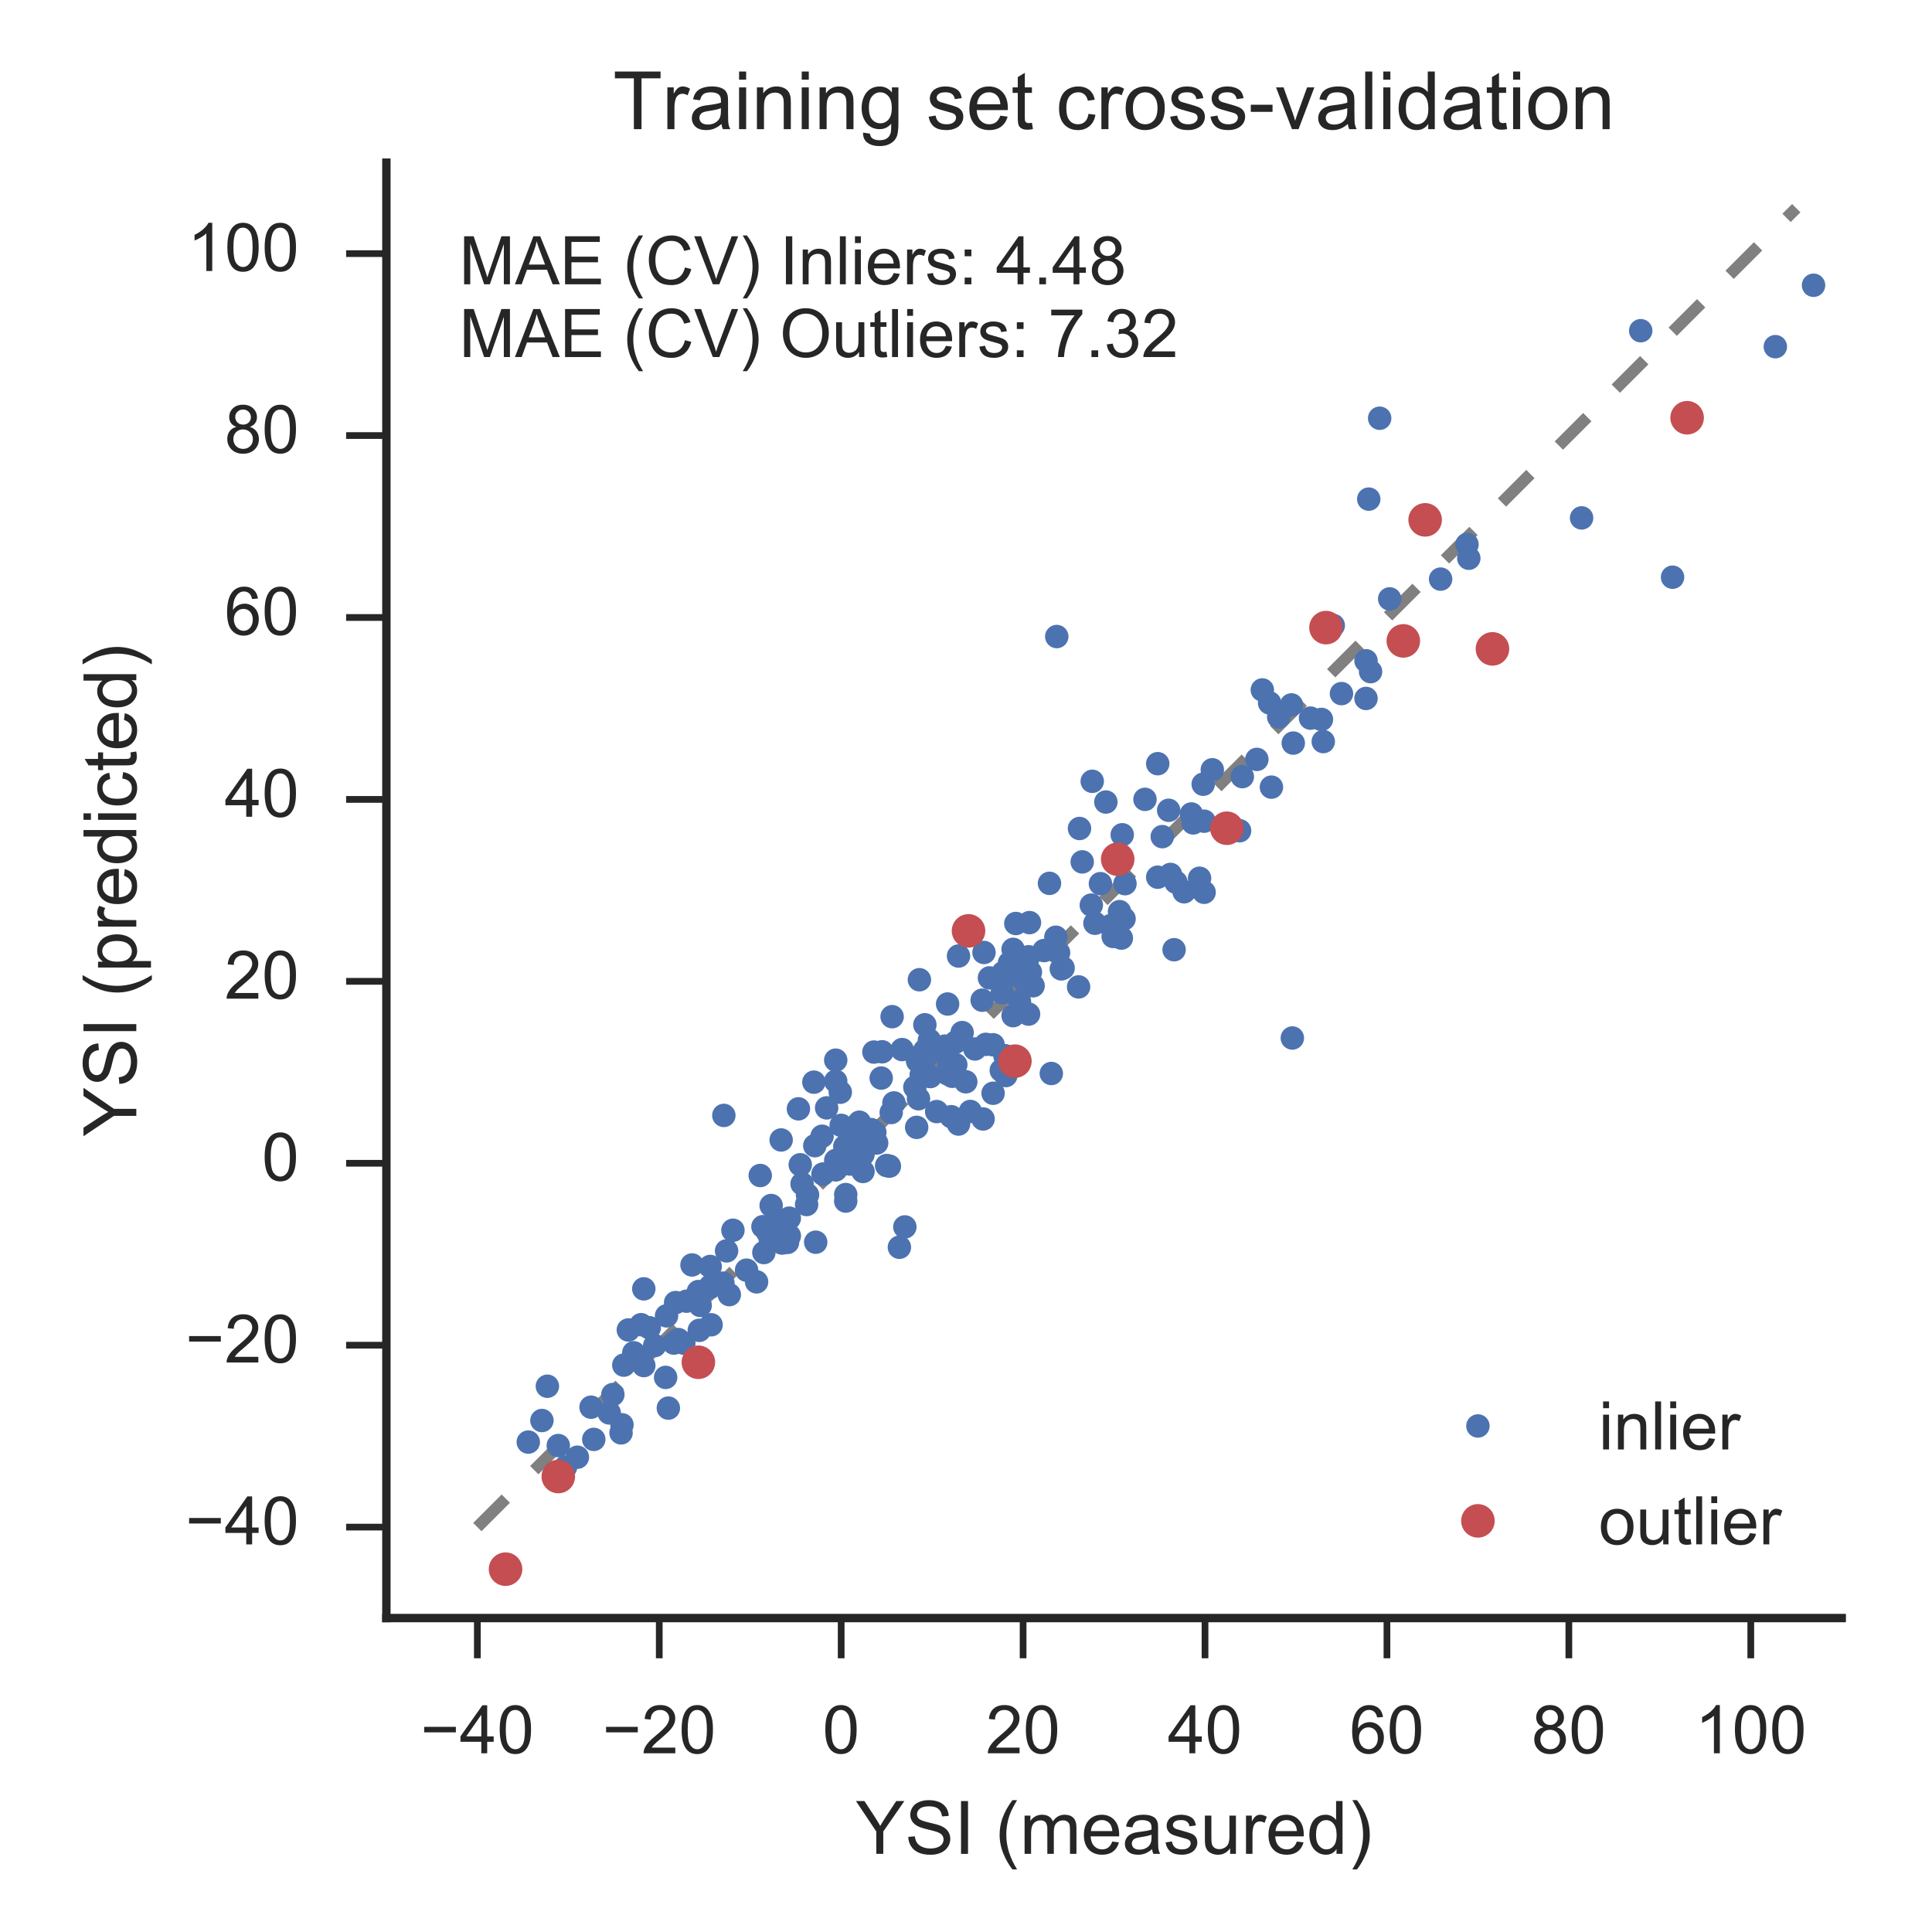 <?xml version="1.0" encoding="utf-8" standalone="no"?>
<!DOCTYPE svg PUBLIC "-//W3C//DTD SVG 1.1//EN"
  "http://www.w3.org/Graphics/SVG/1.1/DTD/svg11.dtd">
<!-- Created with matplotlib (http://matplotlib.org/) -->
<svg height="288pt" version="1.1" viewBox="0 0 288 288" width="288pt" xmlns="http://www.w3.org/2000/svg" xmlns:xlink="http://www.w3.org/1999/xlink">
 <defs>
  <style type="text/css">
*{stroke-linecap:butt;stroke-linejoin:round;stroke-miterlimit:100000;}
  </style>
 </defs>
 <g id="figure_1">
  <g id="patch_1">
   <path d="M 0 288 
L 288 288 
L 288 0 
L 0 0 
L 0 288 
z
" style="fill:none;"/>
  </g>
  <g id="axes_1">
   <g id="patch_2">
    <path d="M 57.597 241.2 
L 274.545 241.2 
L 274.545 24.252 
L 57.597 24.252 
L 57.597 241.2 
z
" style="fill:none;"/>
   </g>
   <g id="line2d_1">
    <path clip-path="url(#p221b5fff89)" d="M 71.156 227.641 
L 267.766 31.031 
" style="fill:none;stroke:#808080;stroke-dasharray:6,6;stroke-dashoffset:0.0;stroke-width:1.75;"/>
   </g>
   <g id="matplotlib.axis_1">
    <g id="xtick_1">
     <g id="line2d_2">
      <defs>
       <path d="M 0 0 
L 0 6 
" id="mbd913e6339" style="stroke:#262626;"/>
      </defs>
      <g>
       <use style="fill:#262626;stroke:#262626;" x="71.156" xlink:href="#mbd913e6339" y="241.2"/>
      </g>
     </g>
     <g id="text_1">
      <!-- −40 -->
      <defs>
       <path d="M 32.328 0 
L 32.328 17.141 
L 1.266 17.141 
L 1.266 25.203 
L 33.938 71.578 
L 41.109 71.578 
L 41.109 25.203 
L 50.781 25.203 
L 50.781 17.141 
L 41.109 17.141 
L 41.109 0 
z
M 32.328 25.203 
L 32.328 57.469 
L 9.906 25.203 
z
" id="ArialMT-34"/>
       <path d="M 4.156 35.297 
Q 4.156 48 6.766 55.734 
Q 9.375 63.484 14.516 67.672 
Q 19.672 71.875 27.484 71.875 
Q 33.25 71.875 37.594 69.547 
Q 41.938 67.234 44.766 62.859 
Q 47.609 58.5 49.219 52.219 
Q 50.828 45.953 50.828 35.297 
Q 50.828 22.703 48.234 14.969 
Q 45.656 7.234 40.5 3 
Q 35.359 -1.219 27.484 -1.219 
Q 17.141 -1.219 11.234 6.203 
Q 4.156 15.141 4.156 35.297 
M 13.188 35.297 
Q 13.188 17.672 17.312 11.828 
Q 21.438 6 27.484 6 
Q 33.547 6 37.672 11.859 
Q 41.797 17.719 41.797 35.297 
Q 41.797 52.984 37.672 58.781 
Q 33.547 64.594 27.391 64.594 
Q 21.344 64.594 17.719 59.469 
Q 13.188 52.938 13.188 35.297 
" id="ArialMT-30"/>
       <path d="M 52.828 31.203 
L 5.562 31.203 
L 5.562 39.406 
L 52.828 39.406 
z
" id="ArialMT-2212"/>
      </defs>
      <g style="fill:#262626;" transform="translate(62.675 261.358)scale(0.1 -0.1)">
       <use xlink:href="#ArialMT-2212"/>
       <use x="58.398" xlink:href="#ArialMT-34"/>
       <use x="114.014" xlink:href="#ArialMT-30"/>
      </g>
     </g>
    </g>
    <g id="xtick_2">
     <g id="line2d_3">
      <g>
       <use style="fill:#262626;stroke:#262626;" x="98.275" xlink:href="#mbd913e6339" y="241.2"/>
      </g>
     </g>
     <g id="text_2">
      <!-- −20 -->
      <defs>
       <path d="M 50.344 8.453 
L 50.344 0 
L 3.031 0 
Q 2.938 3.172 4.047 6.109 
Q 5.859 10.938 9.828 15.625 
Q 13.812 20.312 21.344 26.469 
Q 33.016 36.031 37.109 41.625 
Q 41.219 47.219 41.219 52.203 
Q 41.219 57.422 37.469 61 
Q 33.734 64.594 27.734 64.594 
Q 21.391 64.594 17.578 60.781 
Q 13.766 56.984 13.719 50.25 
L 4.688 51.172 
Q 5.609 61.281 11.656 66.578 
Q 17.719 71.875 27.938 71.875 
Q 38.234 71.875 44.234 66.156 
Q 50.25 60.453 50.25 52 
Q 50.25 47.703 48.484 43.547 
Q 46.734 39.406 42.656 34.812 
Q 38.578 30.219 29.109 22.219 
Q 21.188 15.578 18.938 13.203 
Q 16.703 10.844 15.234 8.453 
z
" id="ArialMT-32"/>
      </defs>
      <g style="fill:#262626;" transform="translate(89.793 261.358)scale(0.1 -0.1)">
       <use xlink:href="#ArialMT-2212"/>
       <use x="58.398" xlink:href="#ArialMT-32"/>
       <use x="114.014" xlink:href="#ArialMT-30"/>
      </g>
     </g>
    </g>
    <g id="xtick_3">
     <g id="line2d_4">
      <g>
       <use style="fill:#262626;stroke:#262626;" x="125.393" xlink:href="#mbd913e6339" y="241.2"/>
      </g>
     </g>
     <g id="text_3">
      <!-- 0 -->
      <g style="fill:#262626;" transform="translate(122.613 261.358)scale(0.1 -0.1)">
       <use xlink:href="#ArialMT-30"/>
      </g>
     </g>
    </g>
    <g id="xtick_4">
     <g id="line2d_5">
      <g>
       <use style="fill:#262626;stroke:#262626;" x="152.512" xlink:href="#mbd913e6339" y="241.2"/>
      </g>
     </g>
     <g id="text_4">
      <!-- 20 -->
      <g style="fill:#262626;" transform="translate(146.951 261.358)scale(0.1 -0.1)">
       <use xlink:href="#ArialMT-32"/>
       <use x="55.615" xlink:href="#ArialMT-30"/>
      </g>
     </g>
    </g>
    <g id="xtick_5">
     <g id="line2d_6">
      <g>
       <use style="fill:#262626;stroke:#262626;" x="179.63" xlink:href="#mbd913e6339" y="241.2"/>
      </g>
     </g>
     <g id="text_5">
      <!-- 40 -->
      <g style="fill:#262626;" transform="translate(174.069 261.358)scale(0.1 -0.1)">
       <use xlink:href="#ArialMT-34"/>
       <use x="55.615" xlink:href="#ArialMT-30"/>
      </g>
     </g>
    </g>
    <g id="xtick_6">
     <g id="line2d_7">
      <g>
       <use style="fill:#262626;stroke:#262626;" x="206.749" xlink:href="#mbd913e6339" y="241.2"/>
      </g>
     </g>
     <g id="text_6">
      <!-- 60 -->
      <defs>
       <path d="M 49.75 54.047 
L 41.016 53.375 
Q 39.844 58.547 37.703 60.891 
Q 34.125 64.656 28.906 64.656 
Q 24.703 64.656 21.531 62.312 
Q 17.391 59.281 14.984 53.469 
Q 12.594 47.656 12.5 36.922 
Q 15.672 41.75 20.266 44.094 
Q 24.859 46.438 29.891 46.438 
Q 38.672 46.438 44.844 39.969 
Q 51.031 33.5 51.031 23.25 
Q 51.031 16.5 48.125 10.719 
Q 45.219 4.938 40.141 1.859 
Q 35.062 -1.219 28.609 -1.219 
Q 17.625 -1.219 10.688 6.859 
Q 3.766 14.938 3.766 33.5 
Q 3.766 54.25 11.422 63.672 
Q 18.109 71.875 29.438 71.875 
Q 37.891 71.875 43.281 67.141 
Q 48.688 62.406 49.75 54.047 
M 13.875 23.188 
Q 13.875 18.656 15.797 14.5 
Q 17.719 10.359 21.188 8.172 
Q 24.656 6 28.469 6 
Q 34.031 6 38.031 10.484 
Q 42.047 14.984 42.047 22.703 
Q 42.047 30.125 38.078 34.391 
Q 34.125 38.672 28.125 38.672 
Q 22.172 38.672 18.016 34.391 
Q 13.875 30.125 13.875 23.188 
" id="ArialMT-36"/>
      </defs>
      <g style="fill:#262626;" transform="translate(201.188 261.358)scale(0.1 -0.1)">
       <use xlink:href="#ArialMT-36"/>
       <use x="55.615" xlink:href="#ArialMT-30"/>
      </g>
     </g>
    </g>
    <g id="xtick_7">
     <g id="line2d_8">
      <g>
       <use style="fill:#262626;stroke:#262626;" x="233.867" xlink:href="#mbd913e6339" y="241.2"/>
      </g>
     </g>
     <g id="text_7">
      <!-- 80 -->
      <defs>
       <path d="M 17.672 38.812 
Q 12.203 40.828 9.562 44.531 
Q 6.938 48.25 6.938 53.422 
Q 6.938 61.234 12.547 66.547 
Q 18.172 71.875 27.484 71.875 
Q 36.859 71.875 42.578 66.422 
Q 48.297 60.984 48.297 53.172 
Q 48.297 48.188 45.672 44.5 
Q 43.062 40.828 37.75 38.812 
Q 44.344 36.672 47.781 31.875 
Q 51.219 27.094 51.219 20.453 
Q 51.219 11.281 44.719 5.031 
Q 38.234 -1.219 27.641 -1.219 
Q 17.047 -1.219 10.547 5.047 
Q 4.047 11.328 4.047 20.703 
Q 4.047 27.688 7.594 32.391 
Q 11.141 37.109 17.672 38.812 
M 15.922 53.719 
Q 15.922 48.641 19.188 45.406 
Q 22.469 42.188 27.688 42.188 
Q 32.766 42.188 36.016 45.375 
Q 39.266 48.578 39.266 53.219 
Q 39.266 58.062 35.906 61.359 
Q 32.562 64.656 27.594 64.656 
Q 22.562 64.656 19.234 61.422 
Q 15.922 58.203 15.922 53.719 
M 13.094 20.656 
Q 13.094 16.891 14.875 13.375 
Q 16.656 9.859 20.172 7.922 
Q 23.688 6 27.734 6 
Q 34.031 6 38.125 10.047 
Q 42.234 14.109 42.234 20.359 
Q 42.234 26.703 38.016 30.859 
Q 33.797 35.016 27.438 35.016 
Q 21.234 35.016 17.156 30.906 
Q 13.094 26.812 13.094 20.656 
" id="ArialMT-38"/>
      </defs>
      <g style="fill:#262626;" transform="translate(228.307 261.358)scale(0.1 -0.1)">
       <use xlink:href="#ArialMT-38"/>
       <use x="55.615" xlink:href="#ArialMT-30"/>
      </g>
     </g>
    </g>
    <g id="xtick_8">
     <g id="line2d_9">
      <g>
       <use style="fill:#262626;stroke:#262626;" x="260.986" xlink:href="#mbd913e6339" y="241.2"/>
      </g>
     </g>
     <g id="text_8">
      <!-- 100 -->
      <defs>
       <path d="M 37.25 0 
L 28.469 0 
L 28.469 56 
Q 25.297 52.984 20.141 49.953 
Q 14.984 46.922 10.891 45.406 
L 10.891 53.906 
Q 18.266 57.375 23.781 62.297 
Q 29.297 67.234 31.594 71.875 
L 37.25 71.875 
z
" id="ArialMT-31"/>
      </defs>
      <g style="fill:#262626;" transform="translate(252.645 261.358)scale(0.1 -0.1)">
       <use xlink:href="#ArialMT-31"/>
       <use x="55.615" xlink:href="#ArialMT-30"/>
       <use x="111.23" xlink:href="#ArialMT-30"/>
      </g>
     </g>
    </g>
    <g id="text_9">
     <!-- YSI (measured) -->
     <defs>
      <path d="M 42.094 16.703 
L 51.172 15.578 
Q 49.031 7.625 43.219 3.219 
Q 37.406 -1.172 28.375 -1.172 
Q 17 -1.172 10.328 5.828 
Q 3.656 12.844 3.656 25.484 
Q 3.656 38.578 10.391 45.797 
Q 17.141 53.031 27.875 53.031 
Q 38.281 53.031 44.875 45.953 
Q 51.469 38.875 51.469 26.031 
Q 51.469 25.25 51.422 23.688 
L 12.75 23.688 
Q 13.234 15.141 17.578 10.594 
Q 21.922 6.062 28.422 6.062 
Q 33.25 6.062 36.672 8.594 
Q 40.094 11.141 42.094 16.703 
M 13.234 30.906 
L 42.188 30.906 
Q 41.609 37.453 38.875 40.719 
Q 34.672 45.797 27.984 45.797 
Q 21.922 45.797 17.797 41.75 
Q 13.672 37.703 13.234 30.906 
" id="ArialMT-65"/>
      <path d="M 4.5 23 
L 13.422 23.781 
Q 14.062 18.406 16.375 14.969 
Q 18.703 11.531 23.578 9.406 
Q 28.469 7.281 34.578 7.281 
Q 39.984 7.281 44.141 8.891 
Q 48.297 10.5 50.312 13.297 
Q 52.344 16.109 52.344 19.438 
Q 52.344 22.797 50.391 25.312 
Q 48.438 27.828 43.953 29.547 
Q 41.062 30.672 31.203 33.031 
Q 21.344 35.406 17.391 37.5 
Q 12.25 40.188 9.734 44.156 
Q 7.234 48.141 7.234 53.078 
Q 7.234 58.5 10.297 63.203 
Q 13.375 67.922 19.281 70.359 
Q 25.203 72.797 32.422 72.797 
Q 40.375 72.797 46.453 70.234 
Q 52.547 67.672 55.812 62.688 
Q 59.078 57.719 59.328 51.422 
L 50.25 50.734 
Q 49.516 57.516 45.281 60.984 
Q 41.062 64.453 32.812 64.453 
Q 24.219 64.453 20.281 61.297 
Q 16.359 58.156 16.359 53.719 
Q 16.359 49.859 19.141 47.359 
Q 21.875 44.875 33.422 42.266 
Q 44.969 39.656 49.266 37.703 
Q 55.516 34.812 58.484 30.391 
Q 61.469 25.984 61.469 20.219 
Q 61.469 14.5 58.203 9.438 
Q 54.938 4.391 48.797 1.578 
Q 42.672 -1.219 35.016 -1.219 
Q 25.297 -1.219 18.719 1.609 
Q 12.156 4.438 8.422 10.125 
Q 4.688 15.828 4.5 23 
" id="ArialMT-53"/>
      <path d="M 40.234 0 
L 40.234 6.547 
Q 35.297 -1.172 25.734 -1.172 
Q 19.531 -1.172 14.328 2.25 
Q 9.125 5.672 6.266 11.797 
Q 3.422 17.922 3.422 25.875 
Q 3.422 33.641 6 39.969 
Q 8.594 46.297 13.766 49.656 
Q 18.953 53.031 25.344 53.031 
Q 30.031 53.031 33.688 51.047 
Q 37.359 49.078 39.656 45.906 
L 39.656 71.578 
L 48.391 71.578 
L 48.391 0 
z
M 12.453 25.875 
Q 12.453 15.922 16.641 10.984 
Q 20.844 6.062 26.562 6.062 
Q 32.328 6.062 36.344 10.766 
Q 40.375 15.484 40.375 25.141 
Q 40.375 35.797 36.266 40.766 
Q 32.172 45.75 26.172 45.75 
Q 20.312 45.75 16.375 40.969 
Q 12.453 36.188 12.453 25.875 
" id="ArialMT-64"/>
      <path d="M 40.578 0 
L 40.578 7.625 
Q 34.516 -1.172 24.125 -1.172 
Q 19.531 -1.172 15.547 0.578 
Q 11.578 2.344 9.641 5 
Q 7.719 7.672 6.938 11.531 
Q 6.391 14.109 6.391 19.734 
L 6.391 51.859 
L 15.188 51.859 
L 15.188 23.094 
Q 15.188 16.219 15.719 13.812 
Q 16.547 10.359 19.234 8.375 
Q 21.922 6.391 25.875 6.391 
Q 29.828 6.391 33.297 8.422 
Q 36.766 10.453 38.203 13.938 
Q 39.656 17.438 39.656 24.078 
L 39.656 51.859 
L 48.438 51.859 
L 48.438 0 
z
" id="ArialMT-75"/>
      <path d="M 27.875 0 
L 27.875 30.328 
L 0.297 71.578 
L 11.812 71.578 
L 25.922 50 
Q 29.828 43.953 33.203 37.891 
Q 36.422 43.5 41.016 50.531 
L 54.891 71.578 
L 65.922 71.578 
L 37.359 30.328 
L 37.359 0 
z
" id="ArialMT-59"/>
      <path id="ArialMT-20"/>
      <path d="M 6.594 0 
L 6.594 51.859 
L 14.453 51.859 
L 14.453 44.578 
Q 16.891 48.391 20.938 50.703 
Q 25 53.031 30.172 53.031 
Q 35.938 53.031 39.625 50.641 
Q 43.312 48.25 44.828 43.953 
Q 50.984 53.031 60.844 53.031 
Q 68.562 53.031 72.703 48.75 
Q 76.859 44.484 76.859 35.594 
L 76.859 0 
L 68.109 0 
L 68.109 32.672 
Q 68.109 37.938 67.25 40.25 
Q 66.406 42.578 64.156 43.984 
Q 61.922 45.406 58.891 45.406 
Q 53.422 45.406 49.797 41.766 
Q 46.188 38.141 46.188 30.125 
L 46.188 0 
L 37.406 0 
L 37.406 33.688 
Q 37.406 39.547 35.25 42.469 
Q 33.109 45.406 28.219 45.406 
Q 24.516 45.406 21.359 43.453 
Q 18.219 41.5 16.797 37.734 
Q 15.375 33.984 15.375 26.906 
L 15.375 0 
z
" id="ArialMT-6d"/>
      <path d="M 23.391 -21.047 
Q 16.109 -11.859 11.078 0.438 
Q 6.062 12.75 6.062 25.922 
Q 6.062 37.547 9.812 48.188 
Q 14.203 60.547 23.391 72.797 
L 29.688 72.797 
Q 23.781 62.641 21.875 58.297 
Q 18.891 51.562 17.188 44.234 
Q 15.094 35.109 15.094 25.875 
Q 15.094 2.391 29.688 -21.047 
z
" id="ArialMT-28"/>
      <path d="M 9.328 0 
L 9.328 71.578 
L 18.797 71.578 
L 18.797 0 
z
" id="ArialMT-49"/>
      <path d="M 3.078 15.484 
L 11.766 16.844 
Q 12.5 11.625 15.844 8.844 
Q 19.188 6.062 25.203 6.062 
Q 31.25 6.062 34.172 8.516 
Q 37.109 10.984 37.109 14.312 
Q 37.109 17.281 34.516 19 
Q 32.719 20.172 25.531 21.969 
Q 15.875 24.422 12.141 26.203 
Q 8.406 27.984 6.469 31.125 
Q 4.547 34.281 4.547 38.094 
Q 4.547 41.547 6.125 44.5 
Q 7.719 47.469 10.453 49.422 
Q 12.5 50.922 16.031 51.969 
Q 19.578 53.031 23.641 53.031 
Q 29.734 53.031 34.344 51.266 
Q 38.969 49.516 41.156 46.5 
Q 43.359 43.5 44.188 38.484 
L 35.594 37.312 
Q 35.016 41.312 32.203 43.547 
Q 29.391 45.797 24.266 45.797 
Q 18.219 45.797 15.625 43.797 
Q 13.031 41.797 13.031 39.109 
Q 13.031 37.406 14.109 36.031 
Q 15.188 34.625 17.484 33.688 
Q 18.797 33.203 25.25 31.453 
Q 34.578 28.953 38.25 27.359 
Q 41.938 25.781 44.031 22.75 
Q 46.141 19.734 46.141 15.234 
Q 46.141 10.844 43.578 6.953 
Q 41.016 3.078 36.172 0.953 
Q 31.344 -1.172 25.25 -1.172 
Q 15.141 -1.172 9.844 3.031 
Q 4.547 7.234 3.078 15.484 
" id="ArialMT-73"/>
      <path d="M 6.5 0 
L 6.5 51.859 
L 14.406 51.859 
L 14.406 44 
Q 17.438 49.516 20 51.266 
Q 22.562 53.031 25.641 53.031 
Q 30.078 53.031 34.672 50.203 
L 31.641 42.047 
Q 28.422 43.953 25.203 43.953 
Q 22.312 43.953 20.016 42.219 
Q 17.719 40.484 16.75 37.406 
Q 15.281 32.719 15.281 27.156 
L 15.281 0 
z
" id="ArialMT-72"/>
      <path d="M 12.359 -21.047 
L 6.062 -21.047 
Q 20.656 2.391 20.656 25.875 
Q 20.656 35.062 18.562 44.094 
Q 16.891 51.422 13.922 58.156 
Q 12.016 62.547 6.062 72.797 
L 12.359 72.797 
Q 21.531 60.547 25.922 48.188 
Q 29.688 37.547 29.688 25.922 
Q 29.688 12.75 24.625 0.438 
Q 19.578 -11.859 12.359 -21.047 
" id="ArialMT-29"/>
      <path d="M 40.438 6.391 
Q 35.547 2.25 31.031 0.531 
Q 26.516 -1.172 21.344 -1.172 
Q 12.797 -1.172 8.203 3 
Q 3.609 7.172 3.609 13.672 
Q 3.609 17.484 5.344 20.625 
Q 7.078 23.781 9.891 25.688 
Q 12.703 27.594 16.219 28.562 
Q 18.797 29.25 24.031 29.891 
Q 34.672 31.156 39.703 32.906 
Q 39.75 34.719 39.75 35.203 
Q 39.75 40.578 37.25 42.781 
Q 33.891 45.75 27.25 45.75 
Q 21.047 45.75 18.094 43.578 
Q 15.141 41.406 13.719 35.891 
L 5.125 37.062 
Q 6.297 42.578 8.984 45.969 
Q 11.672 49.359 16.75 51.188 
Q 21.828 53.031 28.516 53.031 
Q 35.156 53.031 39.297 51.469 
Q 43.453 49.906 45.406 47.531 
Q 47.359 45.172 48.141 41.547 
Q 48.578 39.312 48.578 33.453 
L 48.578 21.734 
Q 48.578 9.469 49.141 6.219 
Q 49.703 2.984 51.375 0 
L 42.188 0 
Q 40.828 2.734 40.438 6.391 
M 39.703 26.031 
Q 34.906 24.078 25.344 22.703 
Q 19.922 21.922 17.672 20.938 
Q 15.438 19.969 14.203 18.094 
Q 12.984 16.219 12.984 13.922 
Q 12.984 10.406 15.641 8.062 
Q 18.312 5.719 23.438 5.719 
Q 28.516 5.719 32.469 7.938 
Q 36.422 10.156 38.281 14.016 
Q 39.703 17 39.703 22.797 
z
" id="ArialMT-61"/>
     </defs>
     <g style="fill:#262626;" transform="translate(127.56 276.353)scale(0.11 -0.11)">
      <use xlink:href="#ArialMT-59"/>
      <use x="66.699" xlink:href="#ArialMT-53"/>
      <use x="133.398" xlink:href="#ArialMT-49"/>
      <use x="161.182" xlink:href="#ArialMT-20"/>
      <use x="188.965" xlink:href="#ArialMT-28"/>
      <use x="222.266" xlink:href="#ArialMT-6d"/>
      <use x="305.566" xlink:href="#ArialMT-65"/>
      <use x="361.182" xlink:href="#ArialMT-61"/>
      <use x="416.797" xlink:href="#ArialMT-73"/>
      <use x="466.797" xlink:href="#ArialMT-75"/>
      <use x="522.412" xlink:href="#ArialMT-72"/>
      <use x="555.713" xlink:href="#ArialMT-65"/>
      <use x="611.328" xlink:href="#ArialMT-64"/>
      <use x="666.943" xlink:href="#ArialMT-29"/>
     </g>
    </g>
   </g>
   <g id="matplotlib.axis_2">
    <g id="ytick_1">
     <g id="line2d_10">
      <defs>
       <path d="M 0 0 
L -6 0 
" id="mc0f8551b3a" style="stroke:#262626;"/>
      </defs>
      <g>
       <use style="fill:#262626;stroke:#262626;" x="57.597" xlink:href="#mc0f8551b3a" y="227.641"/>
      </g>
     </g>
     <g id="text_10">
      <!-- −40 -->
      <g style="fill:#262626;" transform="translate(27.634 230.226)scale(0.1 -0.1)">
       <use xlink:href="#ArialMT-2212"/>
       <use x="58.398" xlink:href="#ArialMT-34"/>
       <use x="114.014" xlink:href="#ArialMT-30"/>
      </g>
     </g>
    </g>
    <g id="ytick_2">
     <g id="line2d_11">
      <g>
       <use style="fill:#262626;stroke:#262626;" x="57.597" xlink:href="#mc0f8551b3a" y="200.522"/>
      </g>
     </g>
     <g id="text_11">
      <!-- −20 -->
      <g style="fill:#262626;" transform="translate(27.634 203.107)scale(0.1 -0.1)">
       <use xlink:href="#ArialMT-2212"/>
       <use x="58.398" xlink:href="#ArialMT-32"/>
       <use x="114.014" xlink:href="#ArialMT-30"/>
      </g>
     </g>
    </g>
    <g id="ytick_3">
     <g id="line2d_12">
      <g>
       <use style="fill:#262626;stroke:#262626;" x="57.597" xlink:href="#mc0f8551b3a" y="173.404"/>
      </g>
     </g>
     <g id="text_12">
      <!-- 0 -->
      <g style="fill:#262626;" transform="translate(39.036 175.989)scale(0.1 -0.1)">
       <use xlink:href="#ArialMT-30"/>
      </g>
     </g>
    </g>
    <g id="ytick_4">
     <g id="line2d_13">
      <g>
       <use style="fill:#262626;stroke:#262626;" x="57.597" xlink:href="#mc0f8551b3a" y="146.285"/>
      </g>
     </g>
     <g id="text_13">
      <!-- 20 -->
      <g style="fill:#262626;" transform="translate(33.475 148.87)scale(0.1 -0.1)">
       <use xlink:href="#ArialMT-32"/>
       <use x="55.615" xlink:href="#ArialMT-30"/>
      </g>
     </g>
    </g>
    <g id="ytick_5">
     <g id="line2d_14">
      <g>
       <use style="fill:#262626;stroke:#262626;" x="57.597" xlink:href="#mc0f8551b3a" y="119.167"/>
      </g>
     </g>
     <g id="text_14">
      <!-- 40 -->
      <g style="fill:#262626;" transform="translate(33.475 121.752)scale(0.1 -0.1)">
       <use xlink:href="#ArialMT-34"/>
       <use x="55.615" xlink:href="#ArialMT-30"/>
      </g>
     </g>
    </g>
    <g id="ytick_6">
     <g id="line2d_15">
      <g>
       <use style="fill:#262626;stroke:#262626;" x="57.597" xlink:href="#mc0f8551b3a" y="92.048"/>
      </g>
     </g>
     <g id="text_15">
      <!-- 60 -->
      <g style="fill:#262626;" transform="translate(33.475 94.633)scale(0.1 -0.1)">
       <use xlink:href="#ArialMT-36"/>
       <use x="55.615" xlink:href="#ArialMT-30"/>
      </g>
     </g>
    </g>
    <g id="ytick_7">
     <g id="line2d_16">
      <g>
       <use style="fill:#262626;stroke:#262626;" x="57.597" xlink:href="#mc0f8551b3a" y="64.929"/>
      </g>
     </g>
     <g id="text_16">
      <!-- 80 -->
      <g style="fill:#262626;" transform="translate(33.475 67.515)scale(0.1 -0.1)">
       <use xlink:href="#ArialMT-38"/>
       <use x="55.615" xlink:href="#ArialMT-30"/>
      </g>
     </g>
    </g>
    <g id="ytick_8">
     <g id="line2d_17">
      <g>
       <use style="fill:#262626;stroke:#262626;" x="57.597" xlink:href="#mc0f8551b3a" y="37.811"/>
      </g>
     </g>
     <g id="text_17">
      <!-- 100 -->
      <g style="fill:#262626;" transform="translate(27.914 40.396)scale(0.1 -0.1)">
       <use xlink:href="#ArialMT-31"/>
       <use x="55.615" xlink:href="#ArialMT-30"/>
       <use x="111.23" xlink:href="#ArialMT-30"/>
      </g>
     </g>
    </g>
    <g id="text_18">
     <!-- YSI (predicted) -->
     <defs>
      <path d="M 40.438 19 
L 49.078 17.875 
Q 47.656 8.938 41.812 3.875 
Q 35.984 -1.172 27.484 -1.172 
Q 16.844 -1.172 10.375 5.781 
Q 3.906 12.75 3.906 25.734 
Q 3.906 34.125 6.688 40.422 
Q 9.469 46.734 15.156 49.875 
Q 20.844 53.031 27.547 53.031 
Q 35.984 53.031 41.359 48.75 
Q 46.734 44.484 48.25 36.625 
L 39.703 35.297 
Q 38.484 40.531 35.375 43.156 
Q 32.281 45.797 27.875 45.797 
Q 21.234 45.797 17.078 41.031 
Q 12.938 36.281 12.938 25.984 
Q 12.938 15.531 16.938 10.797 
Q 20.953 6.062 27.391 6.062 
Q 32.562 6.062 36.031 9.234 
Q 39.5 12.406 40.438 19 
" id="ArialMT-63"/>
      <path d="M 6.594 -19.875 
L 6.594 51.859 
L 14.594 51.859 
L 14.594 45.125 
Q 17.438 49.078 21 51.047 
Q 24.562 53.031 29.641 53.031 
Q 36.281 53.031 41.359 49.609 
Q 46.438 46.188 49.016 39.953 
Q 51.609 33.734 51.609 26.312 
Q 51.609 18.359 48.75 11.984 
Q 45.906 5.609 40.453 2.219 
Q 35.016 -1.172 29 -1.172 
Q 24.609 -1.172 21.109 0.688 
Q 17.625 2.547 15.375 5.375 
L 15.375 -19.875 
z
M 14.547 25.641 
Q 14.547 15.625 18.594 10.844 
Q 22.656 6.062 28.422 6.062 
Q 34.281 6.062 38.453 11.016 
Q 42.625 15.969 42.625 26.375 
Q 42.625 36.281 38.547 41.203 
Q 34.469 46.141 28.812 46.141 
Q 23.188 46.141 18.859 40.891 
Q 14.547 35.641 14.547 25.641 
" id="ArialMT-70"/>
      <path d="M 6.641 61.469 
L 6.641 71.578 
L 15.438 71.578 
L 15.438 61.469 
z
M 6.641 0 
L 6.641 51.859 
L 15.438 51.859 
L 15.438 0 
z
" id="ArialMT-69"/>
      <path d="M 25.781 7.859 
L 27.047 0.094 
Q 23.344 -0.688 20.406 -0.688 
Q 15.625 -0.688 12.984 0.828 
Q 10.359 2.344 9.281 4.812 
Q 8.203 7.281 8.203 15.188 
L 8.203 45.016 
L 1.766 45.016 
L 1.766 51.859 
L 8.203 51.859 
L 8.203 64.703 
L 16.938 69.969 
L 16.938 51.859 
L 25.781 51.859 
L 25.781 45.016 
L 16.938 45.016 
L 16.938 14.703 
Q 16.938 10.938 17.406 9.859 
Q 17.875 8.797 18.922 8.156 
Q 19.969 7.516 21.922 7.516 
Q 23.391 7.516 25.781 7.859 
" id="ArialMT-74"/>
     </defs>
     <g style="fill:#262626;" transform="translate(20.319 169.406)rotate(-90.0)scale(0.11 -0.11)">
      <use xlink:href="#ArialMT-59"/>
      <use x="66.699" xlink:href="#ArialMT-53"/>
      <use x="133.398" xlink:href="#ArialMT-49"/>
      <use x="161.182" xlink:href="#ArialMT-20"/>
      <use x="188.965" xlink:href="#ArialMT-28"/>
      <use x="222.266" xlink:href="#ArialMT-70"/>
      <use x="277.881" xlink:href="#ArialMT-72"/>
      <use x="311.182" xlink:href="#ArialMT-65"/>
      <use x="366.797" xlink:href="#ArialMT-64"/>
      <use x="422.412" xlink:href="#ArialMT-69"/>
      <use x="444.629" xlink:href="#ArialMT-63"/>
      <use x="494.629" xlink:href="#ArialMT-74"/>
      <use x="522.412" xlink:href="#ArialMT-65"/>
      <use x="578.027" xlink:href="#ArialMT-64"/>
      <use x="633.643" xlink:href="#ArialMT-29"/>
     </g>
    </g>
   </g>
   <g id="line2d_18">
    <defs>
     <path d="M 0 1.75 
C 0.464 1.75 0.909 1.566 1.237 1.237 
C 1.566 0.909 1.75 0.464 1.75 0 
C 1.75 -0.464 1.566 -0.909 1.237 -1.237 
C 0.909 -1.566 0.464 -1.75 0 -1.75 
C -0.464 -1.75 -0.909 -1.566 -1.237 -1.237 
C -1.566 -0.909 -1.75 -0.464 -1.75 0 
C -1.75 0.464 -1.566 0.909 -1.237 1.237 
C -0.909 1.566 -0.464 1.75 0 1.75 
z
" id="m42818621c3"/>
    </defs>
    <g clip-path="url(#p221b5fff89)">
     <use style="fill:#4c72b0;" x="113.326" xlink:href="#m42818621c3" y="175.232"/>
     <use style="fill:#4c72b0;" x="125.393" xlink:href="#m42818621c3" y="173.139"/>
     <use style="fill:#4c72b0;" x="138.681" xlink:href="#m42818621c3" y="160.482"/>
     <use style="fill:#4c72b0;" x="141.936" xlink:href="#m42818621c3" y="160.442"/>
     <use style="fill:#4c72b0;" x="152.783" xlink:href="#m42818621c3" y="146.355"/>
     <use style="fill:#4c72b0;" x="137.19" xlink:href="#m42818621c3" y="157.408"/>
     <use style="fill:#4c72b0;" x="161.325" xlink:href="#m42818621c3" y="128.478"/>
     <use style="fill:#4c72b0;" x="165.529" xlink:href="#m42818621c3" y="137.995"/>
     <use style="fill:#4c72b0;" x="165.936" xlink:href="#m42818621c3" y="139.597"/>
     <use style="fill:#4c72b0;" x="177.868" xlink:href="#m42818621c3" y="122.669"/>
     <use style="fill:#4c72b0;" x="151.02" xlink:href="#m42818621c3" y="151.401"/>
     <use style="fill:#4c72b0;" x="164.037" xlink:href="#m42818621c3" y="131.726"/>
     <use style="fill:#4c72b0;" x="162.681" xlink:href="#m42818621c3" y="134.924"/>
     <use style="fill:#4c72b0;" x="172.58" xlink:href="#m42818621c3" y="113.841"/>
     <use style="fill:#4c72b0;" x="179.495" xlink:href="#m42818621c3" y="122.415"/>
     <use style="fill:#4c72b0;" x="179.495" xlink:href="#m42818621c3" y="133.011"/>
     <use style="fill:#4c72b0;" x="177.596" xlink:href="#m42818621c3" y="121.337"/>
     <use style="fill:#4c72b0;" x="189.529" xlink:href="#m42818621c3" y="117.337"/>
     <use style="fill:#4c72b0;" x="166.885" xlink:href="#m42818621c3" y="135.899"/>
     <use style="fill:#4c72b0;" x="188.173" xlink:href="#m42818621c3" y="102.847"/>
     <use style="fill:#4c72b0;" x="270.342" xlink:href="#m42818621c3" y="42.523"/>
     <use style="fill:#4c72b0;" x="167.291" xlink:href="#m42818621c3" y="124.437"/>
     <use style="fill:#4c72b0;" x="174.207" xlink:href="#m42818621c3" y="120.787"/>
     <use style="fill:#4c72b0;" x="184.783" xlink:href="#m42818621c3" y="123.835"/>
     <use style="fill:#4c72b0;" x="189.257" xlink:href="#m42818621c3" y="104.784"/>
     <use style="fill:#4c72b0;" x="204.308" xlink:href="#m42818621c3" y="100.121"/>
     <use style="fill:#4c72b0;" x="198.749" xlink:href="#m42818621c3" y="93.24"/>
     <use style="fill:#4c72b0;" x="203.63" xlink:href="#m42818621c3" y="98.502"/>
     <use style="fill:#4c72b0;" x="203.63" xlink:href="#m42818621c3" y="104.116"/>
     <use style="fill:#4c72b0;" x="207.156" xlink:href="#m42818621c3" y="89.276"/>
     <use style="fill:#4c72b0;" x="218.681" xlink:href="#m42818621c3" y="81.16"/>
     <use style="fill:#4c72b0;" x="235.766" xlink:href="#m42818621c3" y="77.202"/>
     <use style="fill:#4c72b0;" x="145.325" xlink:href="#m42818621c3" y="156.368"/>
     <use style="fill:#4c72b0;" x="153.054" xlink:href="#m42818621c3" y="143.54"/>
     <use style="fill:#4c72b0;" x="150.749" xlink:href="#m42818621c3" y="145.313"/>
     <use style="fill:#4c72b0;" x="155.63" xlink:href="#m42818621c3" y="141.698"/>
     <use style="fill:#4c72b0;" x="157.8" xlink:href="#m42818621c3" y="142.014"/>
     <use style="fill:#4c72b0;" x="160.783" xlink:href="#m42818621c3" y="147.115"/>
     <use style="fill:#4c72b0;" x="156.444" xlink:href="#m42818621c3" y="131.678"/>
     <use style="fill:#4c72b0;" x="167.156" xlink:href="#m42818621c3" y="139.84"/>
     <use style="fill:#4c72b0;" x="174.478" xlink:href="#m42818621c3" y="130.352"/>
     <use style="fill:#4c72b0;" x="175.291" xlink:href="#m42818621c3" y="131.512"/>
     <use style="fill:#4c72b0;" x="157.393" xlink:href="#m42818621c3" y="139.711"/>
     <use style="fill:#4c72b0;" x="192.783" xlink:href="#m42818621c3" y="110.77"/>
     <use style="fill:#4c72b0;" x="173.258" xlink:href="#m42818621c3" y="124.715"/>
     <use style="fill:#4c72b0;" x="163.224" xlink:href="#m42818621c3" y="137.629"/>
     <use style="fill:#4c72b0;" x="164.851" xlink:href="#m42818621c3" y="119.556"/>
     <use style="fill:#4c72b0;" x="187.359" xlink:href="#m42818621c3" y="113.201"/>
     <use style="fill:#4c72b0;" x="190.613" xlink:href="#m42818621c3" y="106.885"/>
     <use style="fill:#4c72b0;" x="214.749" xlink:href="#m42818621c3" y="86.326"/>
     <use style="fill:#4c72b0;" x="179.359" xlink:href="#m42818621c3" y="116.902"/>
     <use style="fill:#4c72b0;" x="180.715" xlink:href="#m42818621c3" y="114.749"/>
     <use style="fill:#4c72b0;" x="185.19" xlink:href="#m42818621c3" y="115.769"/>
     <use style="fill:#4c72b0;" x="197.257" xlink:href="#m42818621c3" y="110.546"/>
     <use style="fill:#4c72b0;" x="244.579" xlink:href="#m42818621c3" y="49.298"/>
     <use style="fill:#4c72b0;" x="205.664" xlink:href="#m42818621c3" y="62.346"/>
     <use style="fill:#4c72b0;" x="249.325" xlink:href="#m42818621c3" y="86.043"/>
     <use style="fill:#4c72b0;" x="196.986" xlink:href="#m42818621c3" y="107.243"/>
     <use style="fill:#4c72b0;" x="218.952" xlink:href="#m42818621c3" y="83.215"/>
     <use style="fill:#4c72b0;" x="157.529" xlink:href="#m42818621c3" y="94.888"/>
     <use style="fill:#4c72b0;" x="264.647" xlink:href="#m42818621c3" y="51.676"/>
     <use style="fill:#4c72b0;" x="160.919" xlink:href="#m42818621c3" y="123.502"/>
     <use style="fill:#4c72b0;" x="176.512" xlink:href="#m42818621c3" y="132.939"/>
     <use style="fill:#4c72b0;" x="204.037" xlink:href="#m42818621c3" y="74.402"/>
     <use style="fill:#4c72b0;" x="83.224" xlink:href="#m42818621c3" y="215.487"/>
     <use style="fill:#4c72b0;" x="95.563" xlink:href="#m42818621c3" y="197.47"/>
     <use style="fill:#4c72b0;" x="101.936" xlink:href="#m42818621c3" y="200.223"/>
     <use style="fill:#4c72b0;" x="107.766" xlink:href="#m42818621c3" y="191.276"/>
     <use style="fill:#4c72b0;" x="113.732" xlink:href="#m42818621c3" y="182.858"/>
     <use style="fill:#4c72b0;" x="114.41" xlink:href="#m42818621c3" y="183.66"/>
     <use style="fill:#4c72b0;" x="114.817" xlink:href="#m42818621c3" y="184.692"/>
     <use style="fill:#4c72b0;" x="116.58" xlink:href="#m42818621c3" y="185.299"/>
     <use style="fill:#4c72b0;" x="119.292" xlink:href="#m42818621c3" y="173.63"/>
     <use style="fill:#4c72b0;" x="114.953" xlink:href="#m42818621c3" y="179.705"/>
     <use style="fill:#4c72b0;" x="122.681" xlink:href="#m42818621c3" y="175.009"/>
     <use style="fill:#4c72b0;" x="130.681" xlink:href="#m42818621c3" y="170.387"/>
     <use style="fill:#4c72b0;" x="128.647" xlink:href="#m42818621c3" y="174.631"/>
     <use style="fill:#4c72b0;" x="124.58" xlink:href="#m42818621c3" y="172.99"/>
     <use style="fill:#4c72b0;" x="133.258" xlink:href="#m42818621c3" y="164.412"/>
     <use style="fill:#4c72b0;" x="132.851" xlink:href="#m42818621c3" y="165.838"/>
     <use style="fill:#4c72b0;" x="136.783" xlink:href="#m42818621c3" y="158.167"/>
     <use style="fill:#4c72b0;" x="137.868" xlink:href="#m42818621c3" y="156.567"/>
     <use style="fill:#4c72b0;" x="140.851" xlink:href="#m42818621c3" y="155.94"/>
     <use style="fill:#4c72b0;" x="136.376" xlink:href="#m42818621c3" y="162.077"/>
     <use style="fill:#4c72b0;" x="149.936" xlink:href="#m42818621c3" y="160.331"/>
     <use style="fill:#4c72b0;" x="149.258" xlink:href="#m42818621c3" y="159.57"/>
     <use style="fill:#4c72b0;" x="146.953" xlink:href="#m42818621c3" y="155.68"/>
     <use style="fill:#4c72b0;" x="147.495" xlink:href="#m42818621c3" y="145.773"/>
     <use style="fill:#4c72b0;" x="146.41" xlink:href="#m42818621c3" y="149.098"/>
     <use style="fill:#4c72b0;" x="150.478" xlink:href="#m42818621c3" y="143.554"/>
     <use style="fill:#4c72b0;" x="134.478" xlink:href="#m42818621c3" y="156.458"/>
     <use style="fill:#4c72b0;" x="142.478" xlink:href="#m42818621c3" y="158.723"/>
     <use style="fill:#4c72b0;" x="142.478" xlink:href="#m42818621c3" y="155.337"/>
     <use style="fill:#4c72b0;" x="149.529" xlink:href="#m42818621c3" y="145.005"/>
     <use style="fill:#4c72b0;" x="146.681" xlink:href="#m42818621c3" y="141.982"/>
     <use style="fill:#4c72b0;" x="158.207" xlink:href="#m42818621c3" y="144.43"/>
     <use style="fill:#4c72b0;" x="149.664" xlink:href="#m42818621c3" y="145.805"/>
     <use style="fill:#4c72b0;" x="148.037" xlink:href="#m42818621c3" y="155.744"/>
     <use style="fill:#4c72b0;" x="158.478" xlink:href="#m42818621c3" y="144.298"/>
     <use style="fill:#4c72b0;" x="153.325" xlink:href="#m42818621c3" y="142.622"/>
     <use style="fill:#4c72b0;" x="153.597" xlink:href="#m42818621c3" y="144.925"/>
     <use style="fill:#4c72b0;" x="167.563" xlink:href="#m42818621c3" y="136.965"/>
     <use style="fill:#4c72b0;" x="167.698" xlink:href="#m42818621c3" y="131.728"/>
     <use style="fill:#4c72b0;" x="99.359" xlink:href="#m42818621c3" y="196.151"/>
     <use style="fill:#4c72b0;" x="96.783" xlink:href="#m42818621c3" y="197.921"/>
     <use style="fill:#4c72b0;" x="121.597" xlink:href="#m42818621c3" y="185.173"/>
     <use style="fill:#4c72b0;" x="127.698" xlink:href="#m42818621c3" y="169.57"/>
     <use style="fill:#4c72b0;" x="120.376" xlink:href="#m42818621c3" y="178.117"/>
     <use style="fill:#4c72b0;" x="142.885" xlink:href="#m42818621c3" y="167.559"/>
     <use style="fill:#4c72b0;" x="141.258" xlink:href="#m42818621c3" y="149.667"/>
     <use style="fill:#4c72b0;" x="192.647" xlink:href="#m42818621c3" y="154.733"/>
     <use style="fill:#4c72b0;" x="142.885" xlink:href="#m42818621c3" y="142.514"/>
     <use style="fill:#4c72b0;" x="175.02" xlink:href="#m42818621c3" y="141.573"/>
     <use style="fill:#4c72b0;" x="195.359" xlink:href="#m42818621c3" y="107.051"/>
     <use style="fill:#4c72b0;" x="97.597" xlink:href="#m42818621c3" y="200.587"/>
     <use style="fill:#4c72b0;" x="105.868" xlink:href="#m42818621c3" y="191.914"/>
     <use style="fill:#4c72b0;" x="105.868" xlink:href="#m42818621c3" y="188.791"/>
     <use style="fill:#4c72b0;" x="117.393" xlink:href="#m42818621c3" y="185.202"/>
     <use style="fill:#4c72b0;" x="115.359" xlink:href="#m42818621c3" y="182.32"/>
     <use style="fill:#4c72b0;" x="115.088" xlink:href="#m42818621c3" y="183.518"/>
     <use style="fill:#4c72b0;" x="126.071" xlink:href="#m42818621c3" y="179.043"/>
     <use style="fill:#4c72b0;" x="122.546" xlink:href="#m42818621c3" y="169.377"/>
     <use style="fill:#4c72b0;" x="130.41" xlink:href="#m42818621c3" y="168.802"/>
     <use style="fill:#4c72b0;" x="125.393" xlink:href="#m42818621c3" y="167.756"/>
     <use style="fill:#4c72b0;" x="126.071" xlink:href="#m42818621c3" y="178.073"/>
     <use style="fill:#4c72b0;" x="121.461" xlink:href="#m42818621c3" y="170.785"/>
     <use style="fill:#4c72b0;" x="136.919" xlink:href="#m42818621c3" y="163.785"/>
     <use style="fill:#4c72b0;" x="151.02" xlink:href="#m42818621c3" y="141.519"/>
     <use style="fill:#4c72b0;" x="151.427" xlink:href="#m42818621c3" y="137.665"/>
     <use style="fill:#4c72b0;" x="141.258" xlink:href="#m42818621c3" y="160.083"/>
     <use style="fill:#4c72b0;" x="137.325" xlink:href="#m42818621c3" y="160.24"/>
     <use style="fill:#4c72b0;" x="152.919" xlink:href="#m42818621c3" y="146.184"/>
     <use style="fill:#4c72b0;" x="151.969" xlink:href="#m42818621c3" y="149.289"/>
     <use style="fill:#4c72b0;" x="149.393" xlink:href="#m42818621c3" y="147.996"/>
     <use style="fill:#4c72b0;" x="178.817" xlink:href="#m42818621c3" y="130.916"/>
     <use style="fill:#4c72b0;" x="199.969" xlink:href="#m42818621c3" y="103.394"/>
     <use style="fill:#4c72b0;" x="170.681" xlink:href="#m42818621c3" y="119.159"/>
     <use style="fill:#4c72b0;" x="167.02" xlink:href="#m42818621c3" y="128.684"/>
     <use style="fill:#4c72b0;" x="90.817" xlink:href="#m42818621c3" y="210.621"/>
     <use style="fill:#4c72b0;" x="106.003" xlink:href="#m42818621c3" y="197.483"/>
     <use style="fill:#4c72b0;" x="105.868" xlink:href="#m42818621c3" y="191.735"/>
     <use style="fill:#4c72b0;" x="109.258" xlink:href="#m42818621c3" y="183.391"/>
     <use style="fill:#4c72b0;" x="120.241" xlink:href="#m42818621c3" y="179.555"/>
     <use style="fill:#4c72b0;" x="125.936" xlink:href="#m42818621c3" y="170.905"/>
     <use style="fill:#4c72b0;" x="117.664" xlink:href="#m42818621c3" y="184.229"/>
     <use style="fill:#4c72b0;" x="119.563" xlink:href="#m42818621c3" y="176.472"/>
     <use style="fill:#4c72b0;" x="142.207" xlink:href="#m42818621c3" y="158.899"/>
     <use style="fill:#4c72b0;" x="132.58" xlink:href="#m42818621c3" y="173.833"/>
     <use style="fill:#4c72b0;" x="153.461" xlink:href="#m42818621c3" y="137.529"/>
     <use style="fill:#4c72b0;" x="192.512" xlink:href="#m42818621c3" y="105.082"/>
     <use style="fill:#4c72b0;" x="172.58" xlink:href="#m42818621c3" y="130.763"/>
     <use style="fill:#4c72b0;" x="162.817" xlink:href="#m42818621c3" y="116.468"/>
     <use style="fill:#4c72b0;" x="101.122" xlink:href="#m42818621c3" y="199.688"/>
     <use style="fill:#4c72b0;" x="107.902" xlink:href="#m42818621c3" y="166.273"/>
     <use style="fill:#4c72b0;" x="80.783" xlink:href="#m42818621c3" y="211.754"/>
     <use style="fill:#4c72b0;" x="86.071" xlink:href="#m42818621c3" y="217.225"/>
     <use style="fill:#4c72b0;" x="104.105" xlink:href="#m42818621c3" y="192.531"/>
     <use style="fill:#4c72b0;" x="104.241" xlink:href="#m42818621c3" y="198.311"/>
     <use style="fill:#4c72b0;" x="92.987" xlink:href="#m42818621c3" y="203.496"/>
     <use style="fill:#4c72b0;" x="99.631" xlink:href="#m42818621c3" y="209.903"/>
     <use style="fill:#4c72b0;" x="126.749" xlink:href="#m42818621c3" y="173.519"/>
     <use style="fill:#4c72b0;" x="125.393" xlink:href="#m42818621c3" y="173.632"/>
     <use style="fill:#4c72b0;" x="124.58" xlink:href="#m42818621c3" y="174.391"/>
     <use style="fill:#4c72b0;" x="112.783" xlink:href="#m42818621c3" y="191.083"/>
     <use style="fill:#4c72b0;" x="111.292" xlink:href="#m42818621c3" y="189.341"/>
     <use style="fill:#4c72b0;" x="100.715" xlink:href="#m42818621c3" y="194.171"/>
     <use style="fill:#4c72b0;" x="136.647" xlink:href="#m42818621c3" y="168.053"/>
     <use style="fill:#4c72b0;" x="141.8" xlink:href="#m42818621c3" y="166.463"/>
     <use style="fill:#4c72b0;" x="134.885" xlink:href="#m42818621c3" y="182.895"/>
     <use style="fill:#4c72b0;" x="130.275" xlink:href="#m42818621c3" y="156.829"/>
     <use style="fill:#4c72b0;" x="128.647" xlink:href="#m42818621c3" y="172.087"/>
     <use style="fill:#4c72b0;" x="116.444" xlink:href="#m42818621c3" y="169.93"/>
     <use style="fill:#4c72b0;" x="108.309" xlink:href="#m42818621c3" y="186.465"/>
     <use style="fill:#4c72b0;" x="113.868" xlink:href="#m42818621c3" y="186.717"/>
     <use style="fill:#4c72b0;" x="126.342" xlink:href="#m42818621c3" y="170.835"/>
     <use style="fill:#4c72b0;" x="115.902" xlink:href="#m42818621c3" y="182.631"/>
     <use style="fill:#4c72b0;" x="124.58" xlink:href="#m42818621c3" y="158.037"/>
     <use style="fill:#4c72b0;" x="146.546" xlink:href="#m42818621c3" y="166.8"/>
     <use style="fill:#4c72b0;" x="153.325" xlink:href="#m42818621c3" y="151.173"/>
     <use style="fill:#4c72b0;" x="148.037" xlink:href="#m42818621c3" y="162.971"/>
     <use style="fill:#4c72b0;" x="137.868" xlink:href="#m42818621c3" y="152.762"/>
     <use style="fill:#4c72b0;" x="121.325" xlink:href="#m42818621c3" y="161.317"/>
     <use style="fill:#4c72b0;" x="138.546" xlink:href="#m42818621c3" y="155.066"/>
     <use style="fill:#4c72b0;" x="123.224" xlink:href="#m42818621c3" y="165.15"/>
     <use style="fill:#4c72b0;" x="117.664" xlink:href="#m42818621c3" y="181.588"/>
     <use style="fill:#4c72b0;" x="129.868" xlink:href="#m42818621c3" y="168.386"/>
     <use style="fill:#4c72b0;" x="143.427" xlink:href="#m42818621c3" y="153.925"/>
     <use style="fill:#4c72b0;" x="102.342" xlink:href="#m42818621c3" y="193.967"/>
     <use style="fill:#4c72b0;" x="132.173" xlink:href="#m42818621c3" y="173.744"/>
     <use style="fill:#4c72b0;" x="131.495" xlink:href="#m42818621c3" y="156.79"/>
     <use style="fill:#4c72b0;" x="141.393" xlink:href="#m42818621c3" y="158.292"/>
     <use style="fill:#4c72b0;" x="138.139" xlink:href="#m42818621c3" y="157.425"/>
     <use style="fill:#4c72b0;" x="125.258" xlink:href="#m42818621c3" y="162.817"/>
     <use style="fill:#4c72b0;" x="124.58" xlink:href="#m42818621c3" y="161.176"/>
     <use style="fill:#4c72b0;" x="137.054" xlink:href="#m42818621c3" y="146.047"/>
     <use style="fill:#4c72b0;" x="156.715" xlink:href="#m42818621c3" y="160.024"/>
     <use style="fill:#4c72b0;" x="143.969" xlink:href="#m42818621c3" y="161.26"/>
     <use style="fill:#4c72b0;" x="149.8" xlink:href="#m42818621c3" y="157.371"/>
     <use style="fill:#4c72b0;" x="132.986" xlink:href="#m42818621c3" y="151.553"/>
     <use style="fill:#4c72b0;" x="144.647" xlink:href="#m42818621c3" y="165.685"/>
     <use style="fill:#4c72b0;" x="139.631" xlink:href="#m42818621c3" y="165.703"/>
     <use style="fill:#4c72b0;" x="78.749" xlink:href="#m42818621c3" y="214.97"/>
     <use style="fill:#4c72b0;" x="84.309" xlink:href="#m42818621c3" y="218.681"/>
     <use style="fill:#4c72b0;" x="91.359" xlink:href="#m42818621c3" y="207.881"/>
     <use style="fill:#4c72b0;" x="95.97" xlink:href="#m42818621c3" y="203.564"/>
     <use style="fill:#4c72b0;" x="99.224" xlink:href="#m42818621c3" y="205.327"/>
     <use style="fill:#4c72b0;" x="94.478" xlink:href="#m42818621c3" y="201.657"/>
     <use style="fill:#4c72b0;" x="88.512" xlink:href="#m42818621c3" y="214.569"/>
     <use style="fill:#4c72b0;" x="81.597" xlink:href="#m42818621c3" y="206.642"/>
     <use style="fill:#4c72b0;" x="95.97" xlink:href="#m42818621c3" y="192.128"/>
     <use style="fill:#4c72b0;" x="103.156" xlink:href="#m42818621c3" y="188.564"/>
     <use style="fill:#4c72b0;" x="100.444" xlink:href="#m42818621c3" y="200.211"/>
     <use style="fill:#4c72b0;" x="88.105" xlink:href="#m42818621c3" y="209.767"/>
     <use style="fill:#4c72b0;" x="93.665" xlink:href="#m42818621c3" y="198.255"/>
     <use style="fill:#4c72b0;" x="92.58" xlink:href="#m42818621c3" y="213.596"/>
     <use style="fill:#4c72b0;" x="92.715" xlink:href="#m42818621c3" y="212.39"/>
     <use style="fill:#4c72b0;" x="114.817" xlink:href="#m42818621c3" y="184.22"/>
     <use style="fill:#4c72b0;" x="95.427" xlink:href="#m42818621c3" y="202.318"/>
     <use style="fill:#4c72b0;" x="108.715" xlink:href="#m42818621c3" y="192.989"/>
     <use style="fill:#4c72b0;" x="131.359" xlink:href="#m42818621c3" y="160.706"/>
     <use style="fill:#4c72b0;" x="115.766" xlink:href="#m42818621c3" y="184.567"/>
     <use style="fill:#4c72b0;" x="104.376" xlink:href="#m42818621c3" y="194.595"/>
     <use style="fill:#4c72b0;" x="128.105" xlink:href="#m42818621c3" y="167.285"/>
     <use style="fill:#4c72b0;" x="154.003" xlink:href="#m42818621c3" y="146.946"/>
     <use style="fill:#4c72b0;" x="119.02" xlink:href="#m42818621c3" y="165.292"/>
     <use style="fill:#4c72b0;" x="134.071" xlink:href="#m42818621c3" y="185.927"/>
    </g>
   </g>
   <g id="line2d_19">
    <defs>
     <path d="M 0 2.5 
C 0.663 2.5 1.299 2.237 1.768 1.768 
C 2.237 1.299 2.5 0.663 2.5 0 
C 2.5 -0.663 2.237 -1.299 1.768 -1.768 
C 1.299 -2.237 0.663 -2.5 0 -2.5 
C -0.663 -2.5 -1.299 -2.237 -1.768 -1.768 
C -2.237 -1.299 -2.5 -0.663 -2.5 0 
C -2.5 0.663 -2.237 1.299 -1.768 1.768 
C -1.299 2.237 -0.663 2.5 0 2.5 
z
" id="m19951b15d7"/>
    </defs>
    <g clip-path="url(#p221b5fff89)">
     <use style="fill:#c44e52;" x="197.664" xlink:href="#m19951b15d7" y="93.557"/>
     <use style="fill:#c44e52;" x="212.444" xlink:href="#m19951b15d7" y="77.495"/>
     <use style="fill:#c44e52;" x="144.376" xlink:href="#m19951b15d7" y="138.763"/>
     <use style="fill:#c44e52;" x="151.291" xlink:href="#m19951b15d7" y="158.184"/>
     <use style="fill:#c44e52;" x="166.613" xlink:href="#m19951b15d7" y="128.081"/>
     <use style="fill:#c44e52;" x="182.885" xlink:href="#m19951b15d7" y="123.462"/>
     <use style="fill:#c44e52;" x="251.495" xlink:href="#m19951b15d7" y="62.271"/>
     <use style="fill:#c44e52;" x="209.19" xlink:href="#m19951b15d7" y="95.536"/>
     <use style="fill:#c44e52;" x="222.478" xlink:href="#m19951b15d7" y="96.726"/>
     <use style="fill:#c44e52;" x="75.36" xlink:href="#m19951b15d7" y="233.914"/>
     <use style="fill:#c44e52;" x="83.224" xlink:href="#m19951b15d7" y="220.103"/>
     <use style="fill:#c44e52;" x="104.105" xlink:href="#m19951b15d7" y="203.071"/>
    </g>
   </g>
   <g id="patch_3">
    <path d="M 57.597 241.2 
L 57.597 24.252 
" style="fill:none;stroke:#262626;stroke-linecap:square;stroke-linejoin:miter;stroke-width:1.25;"/>
   </g>
   <g id="patch_4">
    <path d="M 57.597 241.2 
L 274.545 241.2 
" style="fill:none;stroke:#262626;stroke-linecap:square;stroke-linejoin:miter;stroke-width:1.25;"/>
   </g>
   <g id="text_19">
    <!-- MAE (CV) Inliers: 4.48 -->
    <defs>
     <path d="M 6.391 0 
L 6.391 71.578 
L 15.188 71.578 
L 15.188 0 
z
" id="ArialMT-6c"/>
     <path d="M 9.078 0 
L 9.078 10.016 
L 19.094 10.016 
L 19.094 0 
z
" id="ArialMT-2e"/>
     <path d="M 28.172 0 
L 0.438 71.578 
L 10.688 71.578 
L 29.297 19.578 
Q 31.547 13.328 33.062 7.859 
Q 34.719 13.719 36.922 19.578 
L 56.25 71.578 
L 65.922 71.578 
L 37.891 0 
z
" id="ArialMT-56"/>
     <path d="M 6.594 0 
L 6.594 51.859 
L 14.5 51.859 
L 14.5 44.484 
Q 20.219 53.031 31 53.031 
Q 35.688 53.031 39.625 51.344 
Q 43.562 49.656 45.516 46.922 
Q 47.469 44.188 48.25 40.438 
Q 48.734 37.984 48.734 31.891 
L 48.734 0 
L 39.938 0 
L 39.938 31.547 
Q 39.938 36.922 38.906 39.578 
Q 37.891 42.234 35.281 43.812 
Q 32.672 45.406 29.156 45.406 
Q 23.531 45.406 19.453 41.844 
Q 15.375 38.281 15.375 28.328 
L 15.375 0 
z
" id="ArialMT-6e"/>
     <path d="M 7.422 0 
L 7.422 71.578 
L 21.688 71.578 
L 38.625 20.906 
Q 40.969 13.812 42.047 10.297 
Q 43.266 14.203 45.844 21.781 
L 62.984 71.578 
L 75.734 71.578 
L 75.734 0 
L 66.609 0 
L 66.609 59.906 
L 45.797 0 
L 37.25 0 
L 16.547 60.938 
L 16.547 0 
z
" id="ArialMT-4d"/>
     <path d="M 58.797 25.094 
L 68.266 22.703 
Q 65.281 11.031 57.547 4.906 
Q 49.812 -1.219 38.625 -1.219 
Q 27.047 -1.219 19.797 3.484 
Q 12.547 8.203 8.766 17.141 
Q 4.984 26.078 4.984 36.328 
Q 4.984 47.516 9.25 55.828 
Q 13.531 64.156 21.406 68.469 
Q 29.297 72.797 38.766 72.797 
Q 49.516 72.797 56.828 67.328 
Q 64.156 61.859 67.047 51.953 
L 57.719 49.75 
Q 55.219 57.562 50.484 61.125 
Q 45.75 64.703 38.578 64.703 
Q 30.328 64.703 24.781 60.734 
Q 19.234 56.781 16.984 50.109 
Q 14.75 43.453 14.75 36.375 
Q 14.75 27.25 17.406 20.438 
Q 20.062 13.625 25.672 10.25 
Q 31.297 6.891 37.844 6.891 
Q 45.797 6.891 51.312 11.469 
Q 56.844 16.062 58.797 25.094 
" id="ArialMT-43"/>
     <path d="M 7.906 0 
L 7.906 71.578 
L 59.672 71.578 
L 59.672 63.141 
L 17.391 63.141 
L 17.391 41.219 
L 56.984 41.219 
L 56.984 32.812 
L 17.391 32.812 
L 17.391 8.453 
L 61.328 8.453 
L 61.328 0 
z
" id="ArialMT-45"/>
     <path d="M -0.141 0 
L 27.344 71.578 
L 37.547 71.578 
L 66.844 0 
L 56.062 0 
L 47.703 21.688 
L 17.781 21.688 
L 9.906 0 
z
M 20.516 29.391 
L 44.781 29.391 
L 37.312 49.219 
Q 33.891 58.25 32.234 64.062 
Q 30.859 57.172 28.375 50.391 
z
" id="ArialMT-41"/>
     <path d="M 9.031 41.844 
L 9.031 51.859 
L 19.047 51.859 
L 19.047 41.844 
z
M 9.031 0 
L 9.031 10.016 
L 19.047 10.016 
L 19.047 0 
z
" id="ArialMT-3a"/>
    </defs>
    <g style="fill:#262626;" transform="translate(68.444 42.379)scale(0.1 -0.1)">
     <use xlink:href="#ArialMT-4d"/>
     <use x="83.301" xlink:href="#ArialMT-41"/>
     <use x="150.0" xlink:href="#ArialMT-45"/>
     <use x="216.699" xlink:href="#ArialMT-20"/>
     <use x="244.482" xlink:href="#ArialMT-28"/>
     <use x="277.783" xlink:href="#ArialMT-43"/>
     <use x="350.0" xlink:href="#ArialMT-56"/>
     <use x="416.699" xlink:href="#ArialMT-29"/>
     <use x="450.0" xlink:href="#ArialMT-20"/>
     <use x="477.783" xlink:href="#ArialMT-49"/>
     <use x="505.566" xlink:href="#ArialMT-6e"/>
     <use x="561.182" xlink:href="#ArialMT-6c"/>
     <use x="583.398" xlink:href="#ArialMT-69"/>
     <use x="605.615" xlink:href="#ArialMT-65"/>
     <use x="661.23" xlink:href="#ArialMT-72"/>
     <use x="694.531" xlink:href="#ArialMT-73"/>
     <use x="744.531" xlink:href="#ArialMT-3a"/>
     <use x="772.314" xlink:href="#ArialMT-20"/>
     <use x="800.098" xlink:href="#ArialMT-34"/>
     <use x="855.713" xlink:href="#ArialMT-2e"/>
     <use x="883.496" xlink:href="#ArialMT-34"/>
     <use x="939.111" xlink:href="#ArialMT-38"/>
    </g>
    <!-- MAE (CV) Outliers: 7.32 -->
    <defs>
     <path d="M 4.734 62.203 
L 4.734 70.656 
L 51.078 70.656 
L 51.078 63.812 
Q 44.234 56.547 37.516 44.484 
Q 30.812 32.422 27.156 19.672 
Q 24.516 10.688 23.781 0 
L 14.75 0 
Q 14.891 8.453 18.062 20.406 
Q 21.234 32.375 27.172 43.484 
Q 33.109 54.594 39.797 62.203 
z
" id="ArialMT-37"/>
     <path d="M 4.203 18.891 
L 12.984 20.062 
Q 14.5 12.594 18.141 9.297 
Q 21.781 6 27 6 
Q 33.203 6 37.469 10.297 
Q 41.75 14.594 41.75 20.953 
Q 41.75 27 37.797 30.922 
Q 33.844 34.859 27.734 34.859 
Q 25.25 34.859 21.531 33.891 
L 22.516 41.609 
Q 23.391 41.5 23.922 41.5 
Q 29.547 41.5 34.031 44.422 
Q 38.531 47.359 38.531 53.469 
Q 38.531 58.297 35.25 61.469 
Q 31.984 64.656 26.812 64.656 
Q 21.688 64.656 18.266 61.422 
Q 14.844 58.203 13.875 51.766 
L 5.078 53.328 
Q 6.688 62.156 12.391 67.016 
Q 18.109 71.875 26.609 71.875 
Q 32.469 71.875 37.391 69.359 
Q 42.328 66.844 44.938 62.5 
Q 47.562 58.156 47.562 53.266 
Q 47.562 48.641 45.062 44.828 
Q 42.578 41.016 37.703 38.766 
Q 44.047 37.312 47.562 32.688 
Q 51.078 28.078 51.078 21.141 
Q 51.078 11.766 44.234 5.25 
Q 37.406 -1.266 26.953 -1.266 
Q 17.531 -1.266 11.297 4.344 
Q 5.078 9.969 4.203 18.891 
" id="ArialMT-33"/>
     <path d="M 4.828 34.859 
Q 4.828 52.688 14.391 62.766 
Q 23.969 72.859 39.109 72.859 
Q 49.031 72.859 56.984 68.109 
Q 64.938 63.375 69.109 54.906 
Q 73.297 46.438 73.297 35.688 
Q 73.297 24.812 68.891 16.219 
Q 64.5 7.625 56.438 3.203 
Q 48.391 -1.219 39.062 -1.219 
Q 28.953 -1.219 20.984 3.656 
Q 13.031 8.547 8.922 16.984 
Q 4.828 25.438 4.828 34.859 
M 14.594 34.719 
Q 14.594 21.781 21.547 14.328 
Q 28.516 6.891 39.016 6.891 
Q 49.703 6.891 56.609 14.406 
Q 63.531 21.922 63.531 35.75 
Q 63.531 44.484 60.578 51 
Q 57.625 57.516 51.922 61.109 
Q 46.234 64.703 39.156 64.703 
Q 29.109 64.703 21.844 57.781 
Q 14.594 50.875 14.594 34.719 
" id="ArialMT-4f"/>
    </defs>
    <g style="fill:#262626;" transform="translate(68.444 53.226)scale(0.1 -0.1)">
     <use xlink:href="#ArialMT-4d"/>
     <use x="83.301" xlink:href="#ArialMT-41"/>
     <use x="150.0" xlink:href="#ArialMT-45"/>
     <use x="216.699" xlink:href="#ArialMT-20"/>
     <use x="244.482" xlink:href="#ArialMT-28"/>
     <use x="277.783" xlink:href="#ArialMT-43"/>
     <use x="350.0" xlink:href="#ArialMT-56"/>
     <use x="416.699" xlink:href="#ArialMT-29"/>
     <use x="450.0" xlink:href="#ArialMT-20"/>
     <use x="477.783" xlink:href="#ArialMT-4f"/>
     <use x="555.566" xlink:href="#ArialMT-75"/>
     <use x="611.182" xlink:href="#ArialMT-74"/>
     <use x="638.965" xlink:href="#ArialMT-6c"/>
     <use x="661.182" xlink:href="#ArialMT-69"/>
     <use x="683.398" xlink:href="#ArialMT-65"/>
     <use x="739.014" xlink:href="#ArialMT-72"/>
     <use x="772.314" xlink:href="#ArialMT-73"/>
     <use x="822.314" xlink:href="#ArialMT-3a"/>
     <use x="850.098" xlink:href="#ArialMT-20"/>
     <use x="877.881" xlink:href="#ArialMT-37"/>
     <use x="933.496" xlink:href="#ArialMT-2e"/>
     <use x="961.279" xlink:href="#ArialMT-33"/>
     <use x="1016.895" xlink:href="#ArialMT-32"/>
    </g>
   </g>
   <g id="text_20">
    <!-- Training set cross-validation -->
    <defs>
     <path d="M 4.984 -4.297 
L 13.531 -5.562 
Q 14.062 -9.516 16.5 -11.328 
Q 19.781 -13.766 25.438 -13.766 
Q 31.547 -13.766 34.859 -11.328 
Q 38.188 -8.891 39.359 -4.5 
Q 40.047 -1.812 39.984 6.781 
Q 34.234 0 25.641 0 
Q 14.938 0 9.078 7.719 
Q 3.219 15.438 3.219 26.219 
Q 3.219 33.641 5.906 39.906 
Q 8.594 46.188 13.688 49.609 
Q 18.797 53.031 25.688 53.031 
Q 34.859 53.031 40.828 45.609 
L 40.828 51.859 
L 48.922 51.859 
L 48.922 7.031 
Q 48.922 -5.078 46.453 -10.125 
Q 44 -15.188 38.641 -18.109 
Q 33.297 -21.047 25.484 -21.047 
Q 16.219 -21.047 10.5 -16.875 
Q 4.781 -12.703 4.984 -4.297 
M 12.25 26.859 
Q 12.25 16.656 16.297 11.969 
Q 20.359 7.281 26.469 7.281 
Q 32.516 7.281 36.609 11.938 
Q 40.719 16.609 40.719 26.562 
Q 40.719 36.078 36.5 40.906 
Q 32.281 45.75 26.312 45.75 
Q 20.453 45.75 16.344 40.984 
Q 12.25 36.234 12.25 26.859 
" id="ArialMT-67"/>
     <path d="M 3.172 21.484 
L 3.172 30.328 
L 30.172 30.328 
L 30.172 21.484 
z
" id="ArialMT-2d"/>
     <path d="M 25.922 0 
L 25.922 63.141 
L 2.344 63.141 
L 2.344 71.578 
L 59.078 71.578 
L 59.078 63.141 
L 35.406 63.141 
L 35.406 0 
z
" id="ArialMT-54"/>
     <path d="M 3.328 25.922 
Q 3.328 40.328 11.328 47.266 
Q 18.016 53.031 27.641 53.031 
Q 38.328 53.031 45.109 46.016 
Q 51.906 39.016 51.906 26.656 
Q 51.906 16.656 48.906 10.906 
Q 45.906 5.172 40.156 2 
Q 34.422 -1.172 27.641 -1.172 
Q 16.75 -1.172 10.031 5.812 
Q 3.328 12.797 3.328 25.922 
M 12.359 25.922 
Q 12.359 15.969 16.703 11.016 
Q 21.047 6.062 27.641 6.062 
Q 34.188 6.062 38.531 11.031 
Q 42.875 16.016 42.875 26.219 
Q 42.875 35.844 38.5 40.797 
Q 34.125 45.75 27.641 45.75 
Q 21.047 45.75 16.703 40.812 
Q 12.359 35.891 12.359 25.922 
" id="ArialMT-6f"/>
     <path d="M 21 0 
L 1.266 51.859 
L 10.547 51.859 
L 21.688 20.797 
Q 23.484 15.766 25 10.359 
Q 26.172 14.453 28.266 20.219 
L 39.797 51.859 
L 48.828 51.859 
L 29.203 0 
z
" id="ArialMT-76"/>
    </defs>
    <g style="fill:#262626;" transform="translate(91.38 19.252)scale(0.12 -0.12)">
     <use xlink:href="#ArialMT-54"/>
     <use x="61.037" xlink:href="#ArialMT-72"/>
     <use x="94.338" xlink:href="#ArialMT-61"/>
     <use x="149.953" xlink:href="#ArialMT-69"/>
     <use x="172.17" xlink:href="#ArialMT-6e"/>
     <use x="227.785" xlink:href="#ArialMT-69"/>
     <use x="250.002" xlink:href="#ArialMT-6e"/>
     <use x="305.617" xlink:href="#ArialMT-67"/>
     <use x="361.232" xlink:href="#ArialMT-20"/>
     <use x="389.016" xlink:href="#ArialMT-73"/>
     <use x="439.016" xlink:href="#ArialMT-65"/>
     <use x="494.631" xlink:href="#ArialMT-74"/>
     <use x="522.414" xlink:href="#ArialMT-20"/>
     <use x="550.197" xlink:href="#ArialMT-63"/>
     <use x="600.197" xlink:href="#ArialMT-72"/>
     <use x="633.498" xlink:href="#ArialMT-6f"/>
     <use x="689.113" xlink:href="#ArialMT-73"/>
     <use x="739.113" xlink:href="#ArialMT-73"/>
     <use x="789.113" xlink:href="#ArialMT-2d"/>
     <use x="822.414" xlink:href="#ArialMT-76"/>
     <use x="872.414" xlink:href="#ArialMT-61"/>
     <use x="928.029" xlink:href="#ArialMT-6c"/>
     <use x="950.246" xlink:href="#ArialMT-69"/>
     <use x="972.463" xlink:href="#ArialMT-64"/>
     <use x="1028.078" xlink:href="#ArialMT-61"/>
     <use x="1083.693" xlink:href="#ArialMT-74"/>
     <use x="1111.477" xlink:href="#ArialMT-69"/>
     <use x="1133.693" xlink:href="#ArialMT-6f"/>
     <use x="1189.309" xlink:href="#ArialMT-6e"/>
    </g>
   </g>
   <g id="legend_1">
    <g id="line2d_20"/>
    <g id="line2d_21">
     <g>
      <use style="fill:#4c72b0;" x="220.311" xlink:href="#m42818621c3" y="212.567"/>
     </g>
    </g>
    <g id="text_21">
     <!-- inlier -->
     <g style="fill:#262626;" transform="translate(238.311 216.067)scale(0.1 -0.1)">
      <use xlink:href="#ArialMT-69"/>
      <use x="22.217" xlink:href="#ArialMT-6e"/>
      <use x="77.832" xlink:href="#ArialMT-6c"/>
      <use x="100.049" xlink:href="#ArialMT-69"/>
      <use x="122.266" xlink:href="#ArialMT-65"/>
      <use x="177.881" xlink:href="#ArialMT-72"/>
     </g>
    </g>
    <g id="line2d_22"/>
    <g id="line2d_23">
     <g>
      <use style="fill:#c44e52;" x="220.311" xlink:href="#m19951b15d7" y="226.713"/>
     </g>
    </g>
    <g id="text_22">
     <!-- outlier -->
     <g style="fill:#262626;" transform="translate(238.311 230.213)scale(0.1 -0.1)">
      <use xlink:href="#ArialMT-6f"/>
      <use x="55.615" xlink:href="#ArialMT-75"/>
      <use x="111.23" xlink:href="#ArialMT-74"/>
      <use x="139.014" xlink:href="#ArialMT-6c"/>
      <use x="161.23" xlink:href="#ArialMT-69"/>
      <use x="183.447" xlink:href="#ArialMT-65"/>
      <use x="239.062" xlink:href="#ArialMT-72"/>
     </g>
    </g>
   </g>
  </g>
 </g>
 <defs>
  <clipPath id="p221b5fff89">
   <rect height="216.948" width="216.948" x="57.597" y="24.252"/>
  </clipPath>
 </defs>
</svg>
